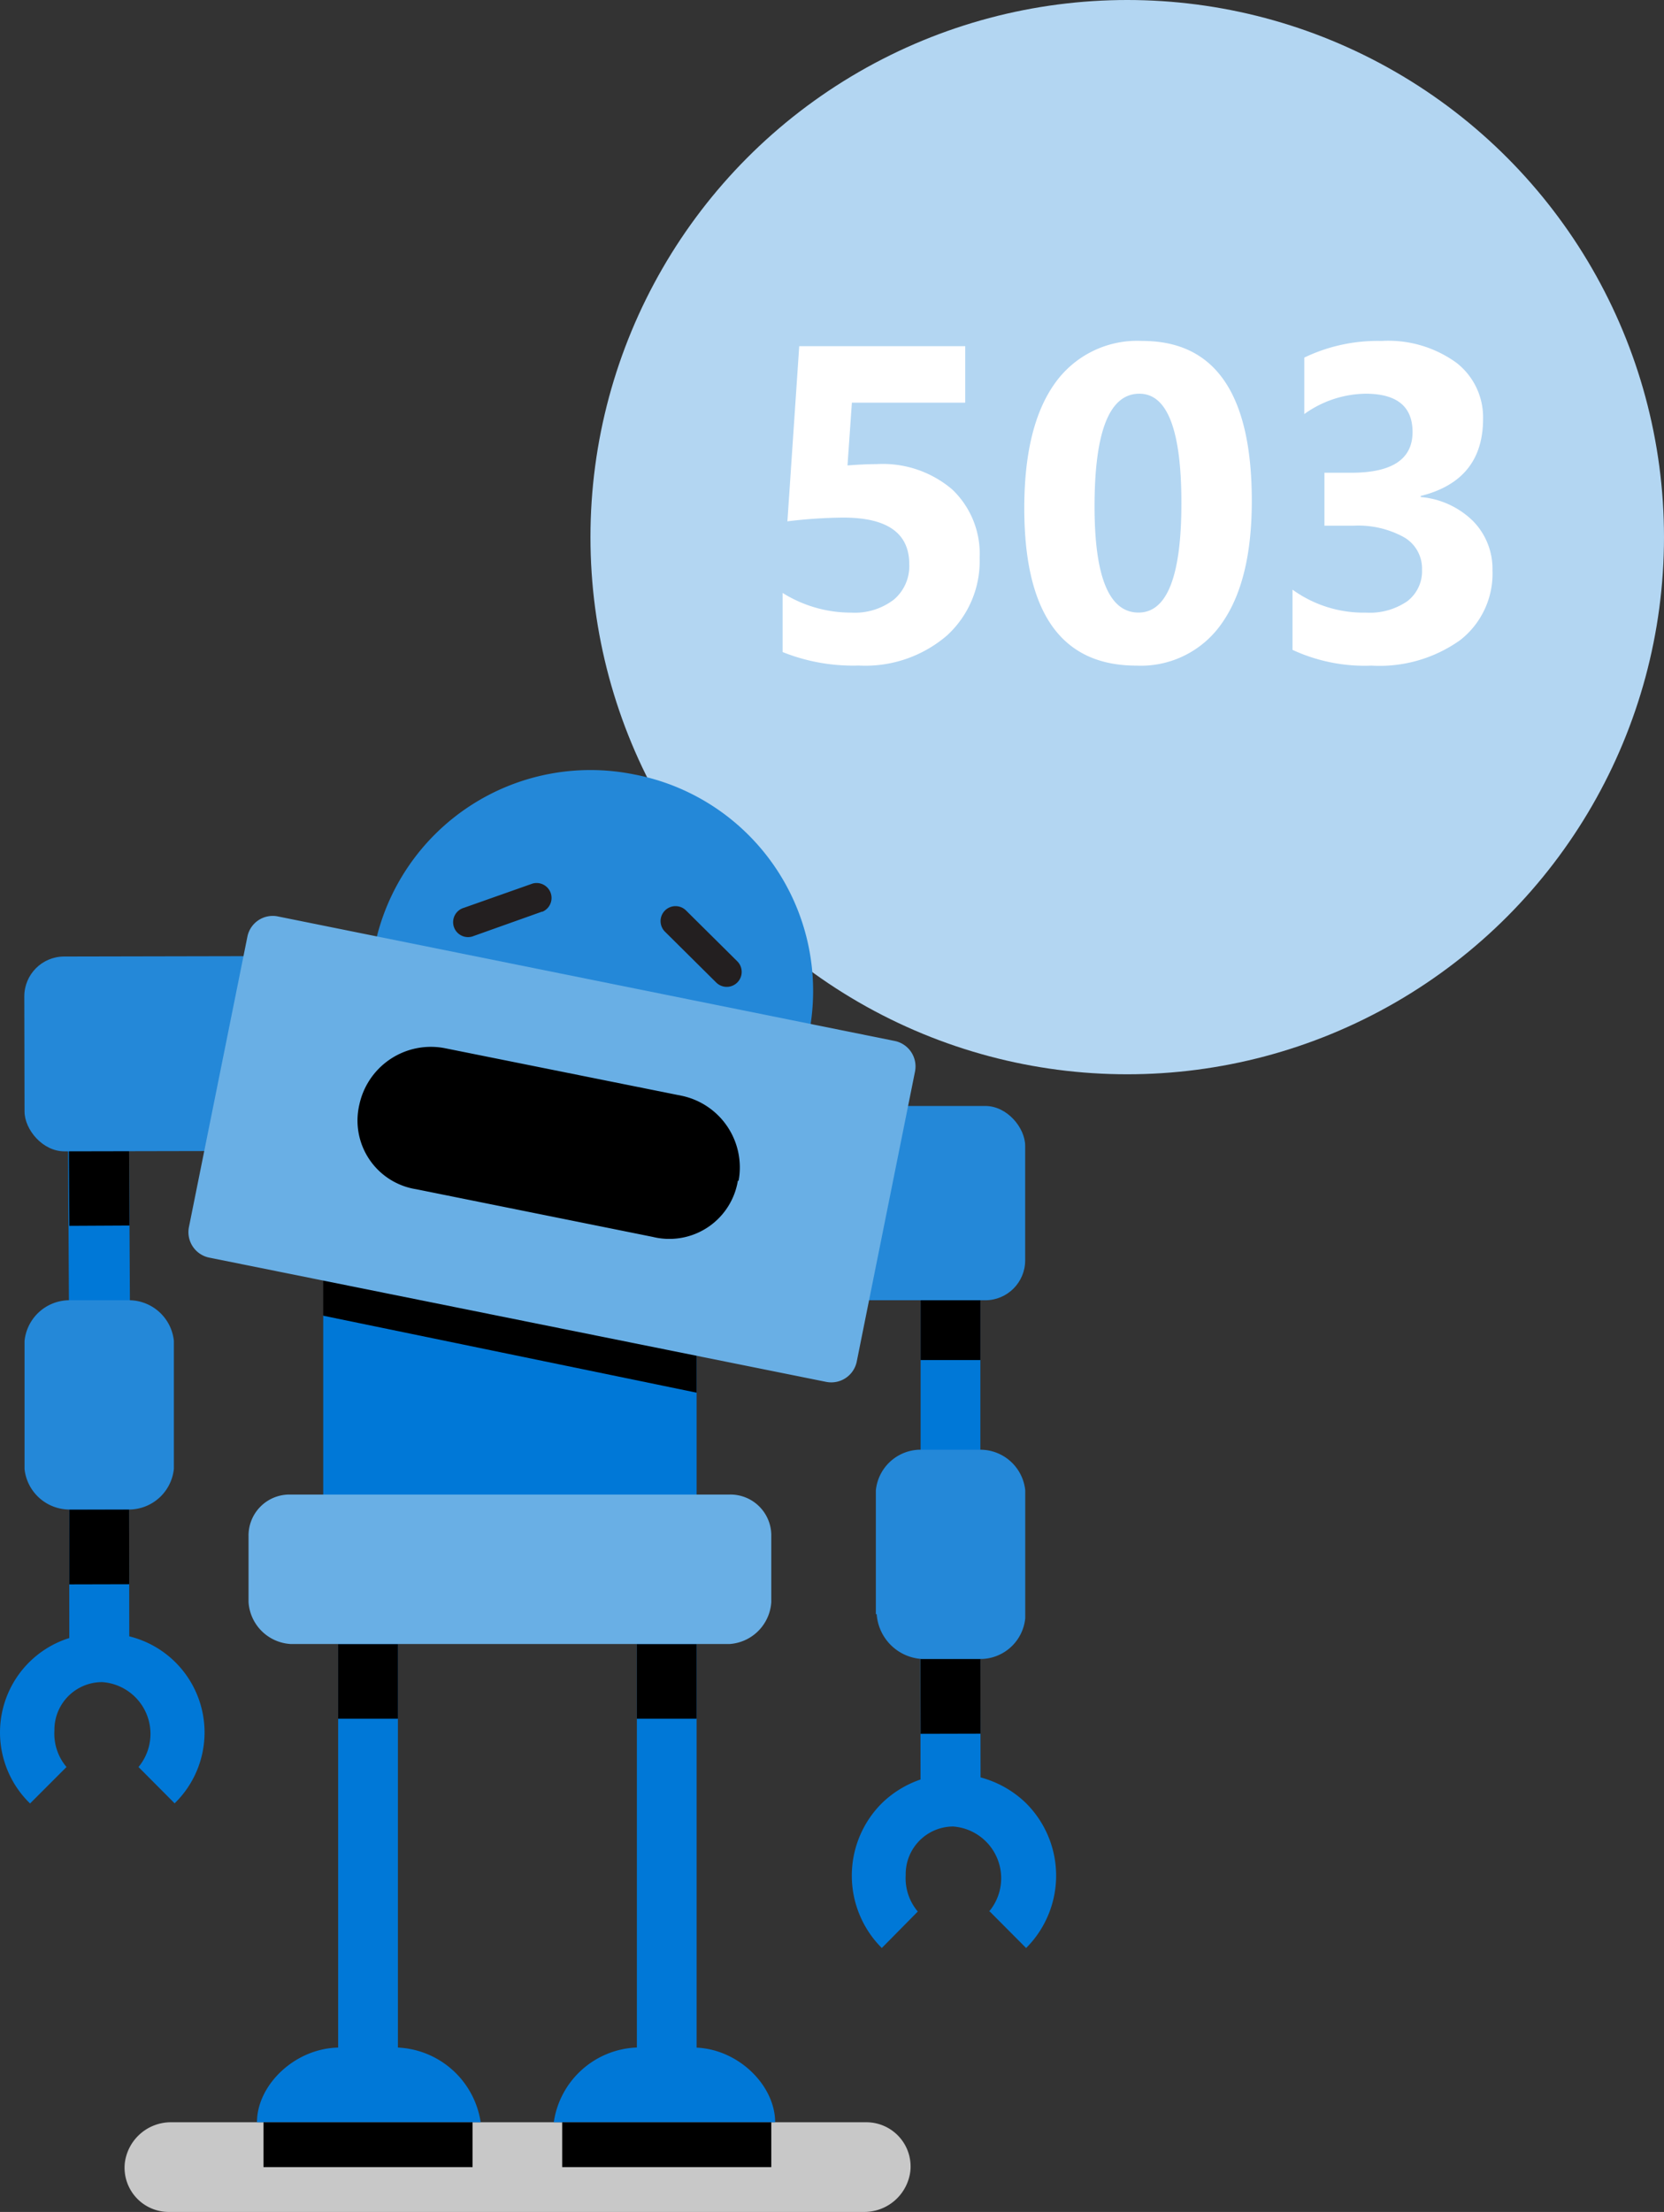 <svg xmlns="http://www.w3.org/2000/svg" viewBox="0 0 111.415 148"><rect x="0" y="0" width="111.415" height="148" fill="#333333" stroke="none"/><title>general-robot-errorcode-503</title><circle cx="75.475" cy="35.94" r="35.94" fill="#b3d6f2"/><path d="M11.336 148h46.48a3.109 3.109 0 0 0 3.138-2.734 2.961 2.961 0 0 0-2.96-3.266h-46.5a3.109 3.109 0 0 0-3.138 2.734 2.961 2.961 0 0 0 2.98 3.266z" fill="#c8c8c8"/><path d="M4.56 77l4.083-.031L8.725 92l-4.083.021z" fill="#0078d7"/><path d="M4.615 77l4.027-.031L8.67 82l-4.027.021z"/><rect x="1.634" y="63.982" width="23.017" height="13.036" rx="2.67" ry="2.67" transform="rotate(-.116 13.265 70.151)" fill="#2488d8"/><path d="M61.642 86h4v15h-4z" fill="#0078d7"/><path d="M61.642 86h4v5h-4z"/><rect x="45.642" y="74" width="23" height="13" rx="2.67" ry="2.67" fill="#2488d8"/><path d="M21.642 88h25v14h-25z" fill="#0078d7"/><path d="M21.642 85.188l25 5.3v2.695l-25-5.15z"/><path d="M22.642 110h4v29h-4z" fill="#0078d7"/><path d="M22.642 110h4v5h-4z"/><path d="M42.642 110h4v29h-4z" fill="#0078d7"/><path d="M42.642 110h4v5h-4z"/><path d="M61.624 111l4.018-.01.018 11.01h-4.018z" fill="#0078d7"/><path d="M61.633 111l4.009-.01.009 5.01-4.009.01z"/><path d="M58.7 108a3.226 3.226 0 0 0 3.011 3h4.041a3.02 3.02 0 0 0 2.894-2.724v-8.562A3.026 3.026 0 0 0 65.686 97h-4.149a3.02 3.02 0 0 0-2.894 2.724V108z" fill="#2488d8"/><path d="M66.233 127.89a3.47 3.47 0 0 0-2.42-5.68 3.19 3.19 0 0 0-3.171 3.209v.051a3.45 3.45 0 0 0 .81 2.43l-2.41 2.44a6.84 6.84 0 0 1 .058-9.74 6.932 6.932 0 0 1 9.535-.013 6.84 6.84 0 0 1 .083 9.741l-.013.013-2.42-2.43z" fill="#0078d7"/><g style="isolation:isolate" fill="#fff"><path d="M52.4 43.628v-3.955a8.635 8.635 0 0 0 4.585 1.318 4.308 4.308 0 0 0 2.864-.872 2.933 2.933 0 0 0 1.032-2.366q0-3.12-4.409-3.12a32.649 32.649 0 0 0-3.75.249l.791-11.719h11.114v3.779h-7.588l-.293 4.2q1.128-.088 1.948-.088a7.164 7.164 0 0 1 5.068 1.7 5.934 5.934 0 0 1 1.831 4.57 6.746 6.746 0 0 1-2.183 5.193 8.386 8.386 0 0 1-5.918 2.014 12.663 12.663 0 0 1-5.092-.903zM76.082 44.536q-7.5 0-7.5-10.532 0-5.464 2.029-8.328a6.759 6.759 0 0 1 5.881-2.864q7.324 0 7.324 10.708 0 5.332-2 8.174a6.588 6.588 0 0 1-5.734 2.842zm.205-18.193q-3 0-3 7.544 0 7.1 2.944 7.1 2.871 0 2.871-7.324t-2.815-7.32zM86.541 43.482v-4.029a8.131 8.131 0 0 0 4.922 1.538 4.433 4.433 0 0 0 2.762-.762 2.529 2.529 0 0 0 .988-2.124 2.414 2.414 0 0 0-1.223-2.168 6.339 6.339 0 0 0-3.362-.762h-1.949v-3.544h1.8q4.1 0 4.1-2.725 0-2.563-3.149-2.563a7.18 7.18 0 0 0-4.1 1.362v-3.779a11.328 11.328 0 0 1 5.156-1.113 7.783 7.783 0 0 1 5.018 1.45 4.615 4.615 0 0 1 1.796 3.765q0 4.116-4.175 5.156v.073a5.676 5.676 0 0 1 3.516 1.619 4.564 4.564 0 0 1 1.289 3.289 5.636 5.636 0 0 1-2.153 4.658 9.31 9.31 0 0 1-5.947 1.714 11.494 11.494 0 0 1-5.289-1.055z"/></g><path d="M42.525 51.83a14.75 14.75 0 0 0-17.434 11.453l-.016.077 29.08 5.85A14.75 14.75 0 0 0 42.6 51.844z" fill="#2488d8"/><path d="M36.285 61l-4.55 1.62a1 1 0 1 1-.67-1.88l4.59-1.62a1 1 0 0 1 .67 1.88zm13.08 3.32l-3.43-3.4a1 1 0 0 0-1.41 1.42l3.43 3.4a1 1 0 0 0 1.41-1.42z" fill="#231f20"/><path d="M59.905 69.65a1.74 1.74 0 0 1 1.36 2.05l-3.9 19.4a1.74 1.74 0 0 1-2.05 1.36l-41.34-8.32a1.74 1.74 0 0 1-1.32-2.06l3.91-19.41a1.73 1.73 0 0 1 2-1.36z" fill="#69afe5"/><path d="M49.405 79a4.65 4.65 0 0 1-5.343 3.833q-.18-.03-.357-.073l-15.84-3.19a4.65 4.65 0 0 1-3.872-5.315q.029-.184.072-.365a4.9 4.9 0 0 1 5.7-3.76l15.89 3.19a4.9 4.9 0 0 1 3.8 5.68z"/><path d="M4.633 101l4.009-.01L8.66 112l-4.018.01z" fill="#0078d7"/><path d="M4.642 101l4-.01.009 5.01-4.009.01z"/><path d="M1.642 98.286A3.03 3.03 0 0 0 4.562 101h4.171a3.028 3.028 0 0 0 2.909-2.724v-8.562A3.03 3.03 0 0 0 8.723 87H4.552a3.028 3.028 0 0 0-2.909 2.724v8.561z" fill="#2488d8"/><path d="M9.273 118.23a3.47 3.47 0 0 0-2.42-5.68 3.19 3.19 0 0 0-3.21 3.169v.081a3.45 3.45 0 0 0 .81 2.43l-2.44 2.44a6.62 6.62 0 0 1 4.83-11.37 6.62 6.62 0 0 1 4.85 11.36zM32.185 142a5.885 5.885 0 0 0-5.562-5h-3.855c-3 0-5.562 2.5-5.562 5z" fill="#0078d7"/><path d="M17.642 142h14v3h-14z"/><path d="M51.9 142c0-2.5-2.542-5-5.5-5h-3.821a5.844 5.844 0 0 0-5.5 5z" fill="#0078d7"/><path d="M37.642 142h14v3h-14z"/><path d="M19.458 110a3 3 0 0 1-2.816-2.8v-4.4a2.74 2.74 0 0 1 2.674-2.8h29.511a2.737 2.737 0 0 1 2.815 2.659v4.543a3 3 0 0 1-2.816 2.8z" fill="#69afe5"/></svg>